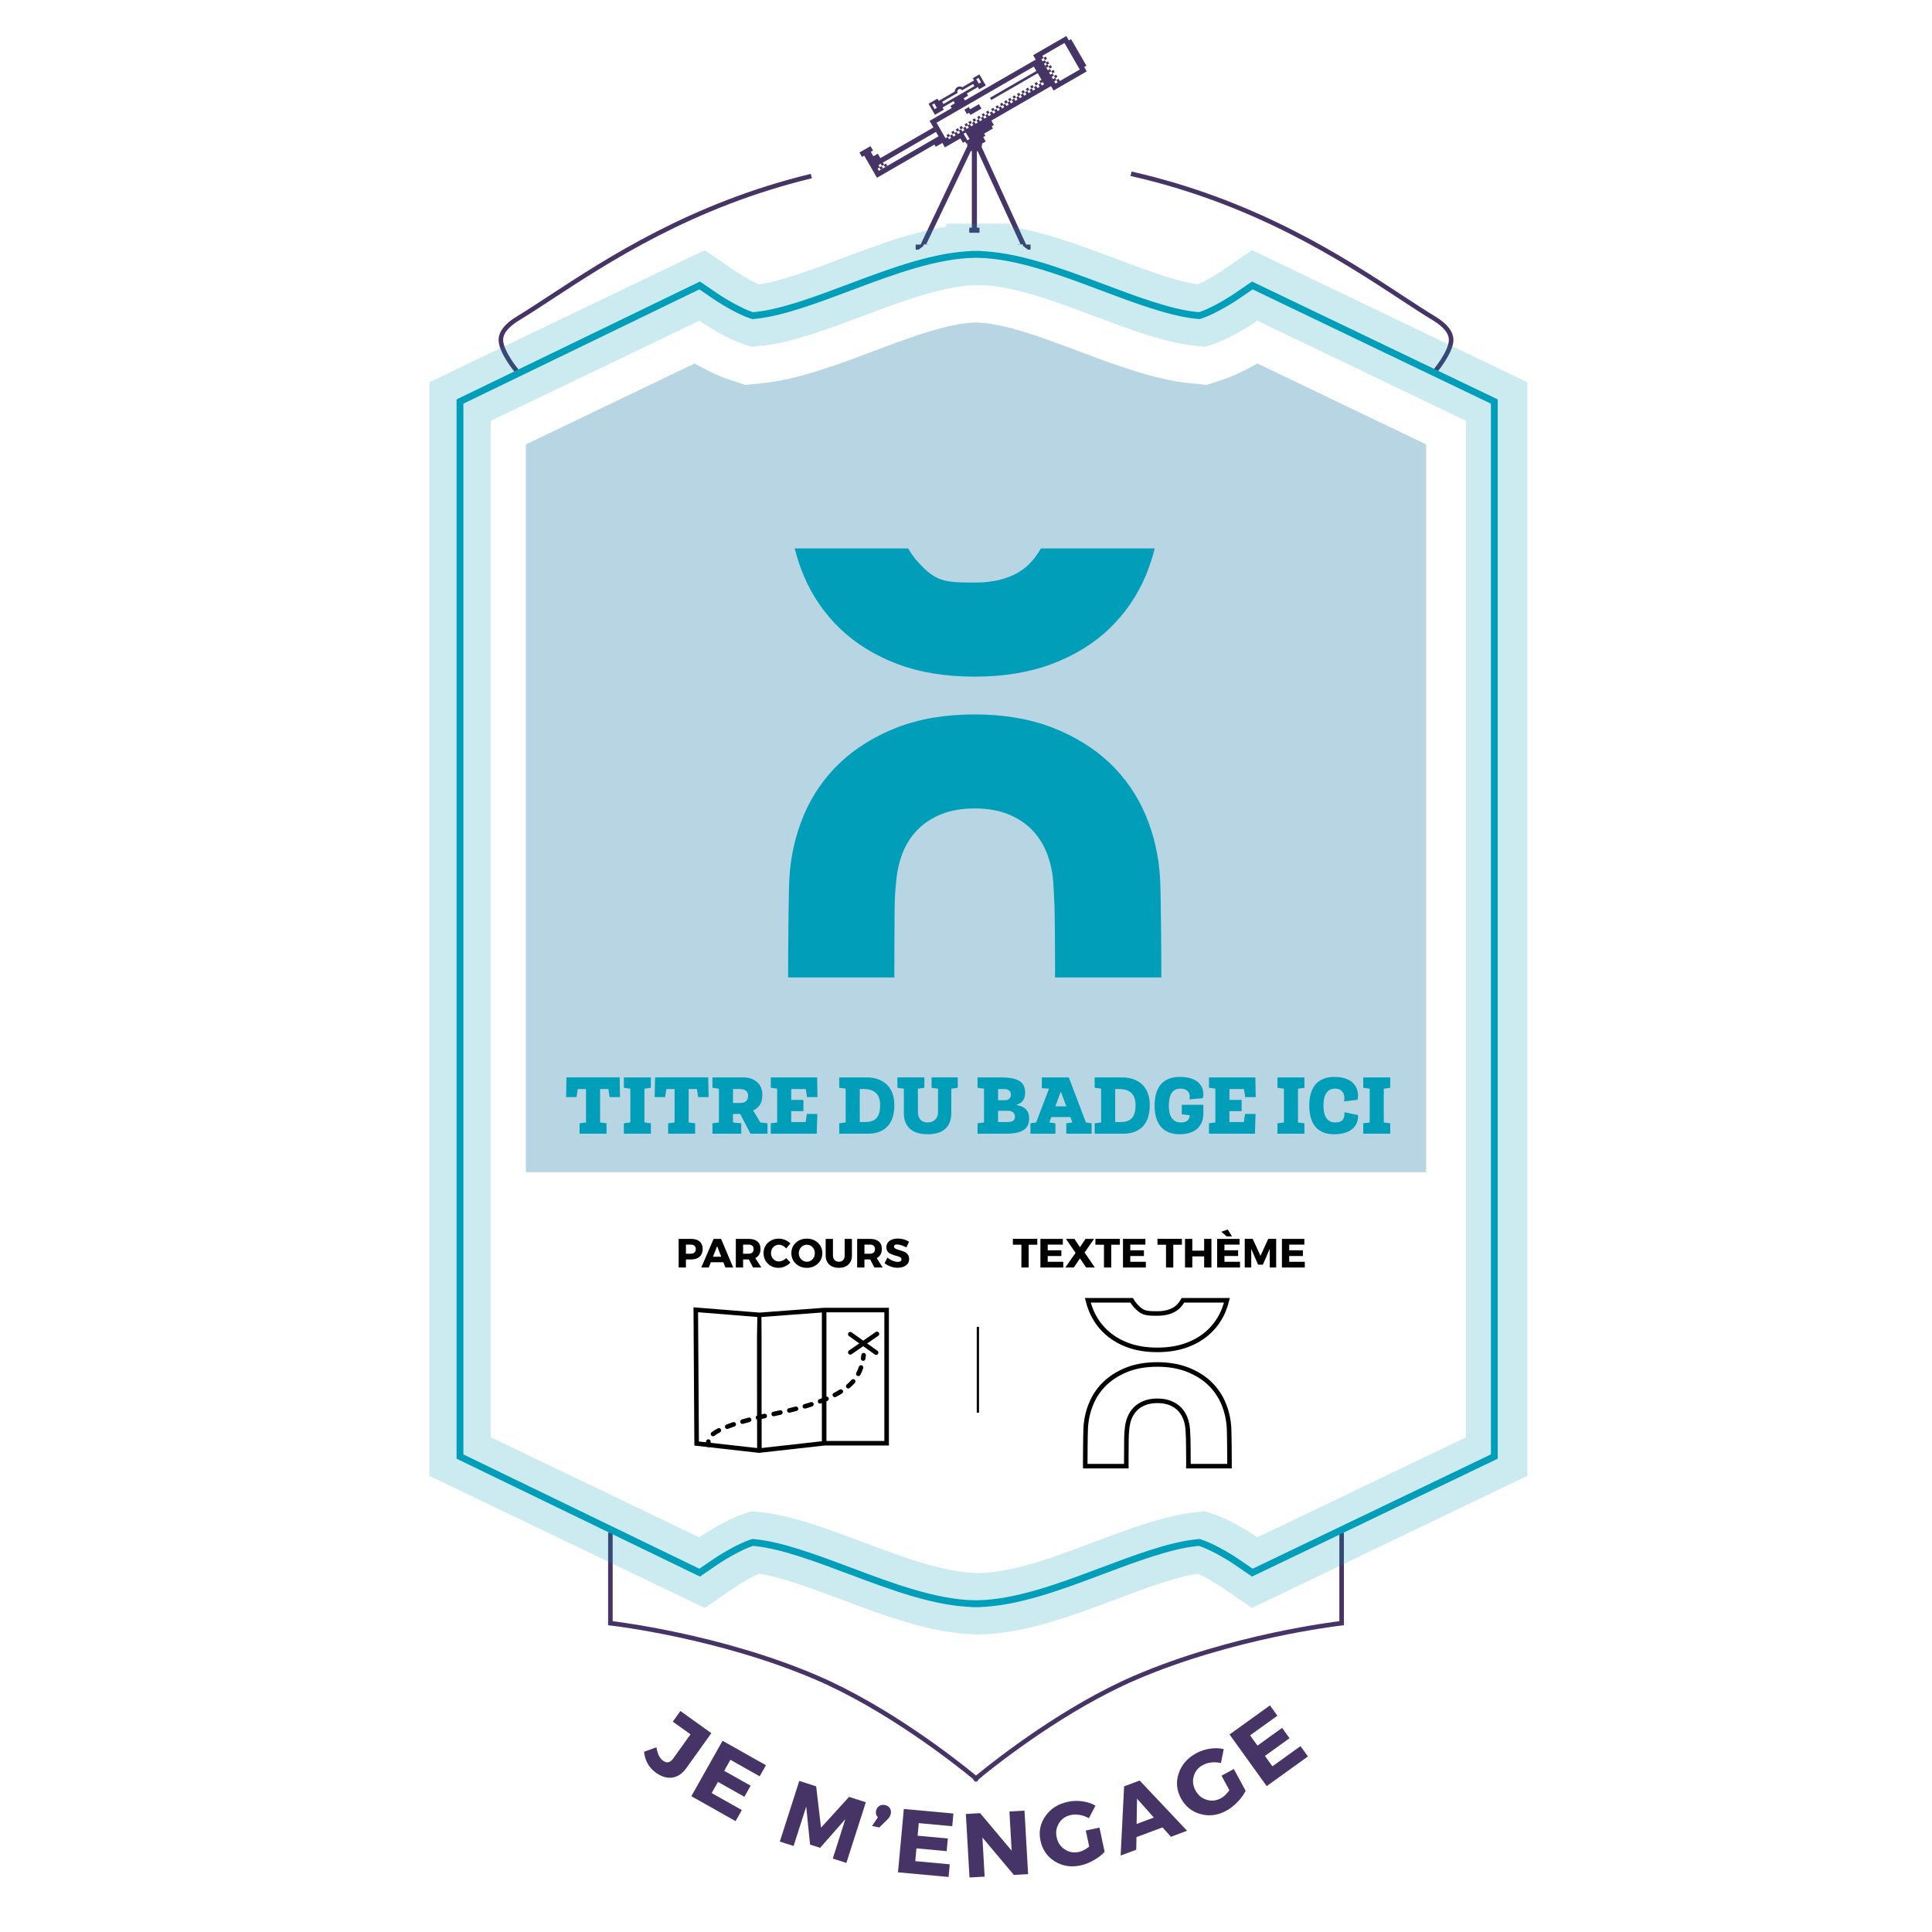 <?xml version="1.0" encoding="UTF-8" standalone="no"?>
<svg xmlns:dc="http://purl.org/dc/elements/1.1/"
  xmlns:cc="http://creativecommons.org/ns#"
  xmlns:rdf="http://www.w3.org/1999/02/22-rdf-syntax-ns#"
  xmlns:svg="http://www.w3.org/2000/svg"
  xmlns="http://www.w3.org/2000/svg"
  xmlns:xlink="http://www.w3.org/1999/xlink" version="1.1" x="0px" y="0px" width="100%" height="100%" viewBox="0 0 850.394 850.394" enable-background="new 0 0 850.394 841.89" xml:space="preserve" id="svg2303">
  <defs id="defs2307">
    <linearGradient y2="116.817" x2="420.564" y1="116.817" x1="257.767" gradientUnits="userSpaceOnUse" id="SVGID_1_">
      <stop id="stop2215" style="stop-color:#FFFFFF" offset="0" />
      <stop id="stop2217" style="stop-color:#8D7D9F" offset="0.452" />
      <stop id="stop2219" style="stop-color:#473467" offset="1" />
    </linearGradient>
    <linearGradient gradientTransform="matrix(-1,0,0,1,1066.576,0)" y2="116.817" x2="634.81" y1="116.817" x1="472.013" gradientUnits="userSpaceOnUse" id="SVGID_2_">
      <stop id="stop2224" style="stop-color:#FFFFFF" offset="0" />
      <stop id="stop2226" style="stop-color:#8D7D9F" offset="0.452" />
      <stop id="stop2228" style="stop-color:#473467" offset="1" />
    </linearGradient>
    <clipPath id="SVGID_2_-4">
      <use height="100%" width="100%" y="0" x="0" xlink:href="#SVGID_1_-0" overflow="visible" id="use122" />
    </clipPath>
    <clipPath id="SVGID_4_">
      <use height="100%" width="100%" y="0" x="0" xlink:href="#SVGID_3_" overflow="visible" id="use132" />
    </clipPath>
    <path id="SVGID_1_-0" d="m 404.664,50.394 c 1.172,3.438 3.039,6.252 4.836,8.439 l -19.805,17.313 c -3.164,-1.836 -6.135,-4.258 -8.674,-7.969 l -13.156,3.746 c 0,0 -1.5,20.816 0.125,20.816 1.625,0 20.75,-1.5 22,-1.5 1.25,0 37.625,-22.125 37.625,-22.125 l 13.875,-38 c 0,0 -0.625,-12.084 -1,-12.291 -0.375,-0.209 -36.375,17.006 -36.375,17.006 z" />
    <path id="SVGID_3_" d="m 453.475,81.825 c 1.949,-1.783 5.014,-5.445 6.551,-8.467 l 18.717,21.805 0.957,1.021 c -2.836,3.092 -6.361,5.285 -9.527,6.563 l 4.693,17.242 13.125,9.75 0.375,-10.625 c 0,0 -5.125,-47.875 -5.375,-48.25 -0.25,-0.375 -24.334,-23.75 -24.334,-23.75 0,0 -13.166,1.125 -13.166,1.5 0,0.375 -9.506,10 -9.506,10 l 5.662,19.625 z" />
    <clipPath id="SVGID_2_-4-8">
      <use id="use122-9" overflow="visible" xlink:href="#SVGID_1_-0" x="0" y="0" width="100%" height="100%" />
    </clipPath>
    <clipPath id="SVGID_4_-4">
      <use id="use132-1" overflow="visible" xlink:href="#SVGID_3_" x="0" y="0" width="100%" height="100%" />
    </clipPath>
    <path d="m 404.664,50.394 c 1.172,3.438 3.039,6.252 4.836,8.439 l -19.805,17.313 c -3.164,-1.836 -6.135,-4.258 -8.674,-7.969 l -13.156,3.746 c 0,0 -1.5,20.816 0.125,20.816 1.625,0 20.75,-1.5 22,-1.5 1.25,0 37.625,-22.125 37.625,-22.125 l 13.875,-38 c 0,0 -0.625,-12.084 -1,-12.291 -0.375,-0.209 -36.375,17.006 -36.375,17.006 z" id="path300" />
    <path d="m 453.475,81.825 c 1.949,-1.783 5.014,-5.445 6.551,-8.467 l 18.717,21.805 0.957,1.021 c -2.836,3.092 -6.361,5.285 -9.527,6.563 l 4.693,17.242 13.125,9.75 0.375,-10.625 c 0,0 -5.125,-47.875 -5.375,-48.25 -0.25,-0.375 -24.334,-23.75 -24.334,-23.75 0,0 -13.166,1.125 -13.166,1.5 0,0.375 -9.506,10 -9.506,10 l 5.662,19.625 z" id="path307" />
    <linearGradient y2="34.083" x2="419.225" y1="34.083" x1="256.428" gradientUnits="userSpaceOnUse" id="SVGID_1_-1" gradientTransform="translate(-0.529,-24.95)">
      <stop id="stop95" style="stop-color:#FFFFFF" offset="0" />
      <stop id="stop97" style="stop-color:#8D7D9F" offset="0.452" />
      <stop id="stop99" style="stop-color:#473467" offset="1" />
    </linearGradient>
    <linearGradient gradientTransform="matrix(-1,0,0,1,1066.047,-24.95)" y2="34.083" x2="636.148" y1="34.083" x1="473.352" gradientUnits="userSpaceOnUse" id="SVGID_2_-1">
      <stop id="stop104" style="stop-color:#FFFFFF" offset="0" />
      <stop id="stop106" style="stop-color:#8D7D9F" offset="0.452" />
      <stop id="stop108" style="stop-color:#473467" offset="1" />
    </linearGradient>
    <linearGradient gradientTransform="translate(-0.529,-24.95)" id="SVGID_1_-1-5" gradientUnits="userSpaceOnUse" x1="256.428" y1="34.083" x2="419.225" y2="34.083">
      <stop offset="0" style="stop-color:#FFFFFF" id="stop95-6" />
      <stop offset="0.452" style="stop-color:#8D7D9F" id="stop97-9" />
      <stop offset="1" style="stop-color:#473467" id="stop99-4" />
    </linearGradient>
    <linearGradient id="SVGID_2_-1-0" gradientUnits="userSpaceOnUse" x1="473.352" y1="34.083" x2="636.148" y2="34.083" gradientTransform="matrix(-1,0,0,1,1066.047,-24.95)">
      <stop offset="0" style="stop-color:#FFFFFF" id="stop104-4" />
      <stop offset="0.452" style="stop-color:#8D7D9F" id="stop106-9" />
      <stop offset="1" style="stop-color:#473467" id="stop108-8" />
    </linearGradient>
  </defs>
  <g id="layer26" style="display:inline">
    <g id="texte_posture" transform="translate(0.261)">
      <g id="g22">
        <path fill="#473467" d="m 312.85,762.874 -11.038,15.416 c -1.724,2.407 -3.766,3.782 -6.126,4.124 -2.361,0.344 -4.768,-0.363 -7.217,-2.117 -3.101,-2.22 -4.845,-5.305 -5.23,-9.254 l 5.438,-1.961 c 0.415,2.855 1.403,4.842 2.965,5.96 1.626,1.164 3.106,0.814 4.441,-1.05 l 7.592,-10.604 -7.806,-5.588 3.354,-4.684 z" id="path2" />
        <path fill="#473467" d="m 334.13,781.867 -12.895,-7.265 -2.729,4.845 11.641,6.557 -2.749,4.879 -11.64,-6.557 -2.769,4.914 13.277,7.479 -2.748,4.879 -19.481,-10.975 13.743,-24.396 19.098,10.76 z" id="path4" />
        <path fill="#473467" d="m 372.283,819.988 -5.979,-1.918 5.521,-17.343 -11.103,12.611 -4.418,-1.417 -1.695,-16.717 -5.559,17.33 -6.057,-1.942 8.564,-26.7 7.427,2.383 2.143,18.204 12.332,-13.562 7.389,2.37 z" id="path6" />
        <path fill="#473467" d="m 389.229,794.489 c 0.89,0.172 1.594,0.606 2.111,1.304 0.517,0.698 0.68,1.543 0.487,2.539 -0.172,0.89 -0.627,1.698 -1.364,2.425 l -3.67,3.61 -3.221,-0.622 2.57,-3.822 c -0.747,-0.769 -1.016,-1.703 -0.803,-2.804 0.187,-0.968 0.646,-1.693 1.378,-2.178 0.732,-0.483 1.57,-0.634 2.512,-0.452 z" id="path8" />
        <path fill="#473467" d="m 418.885,803.83 -14.737,-1.355 -0.509,5.537 13.304,1.223 -0.513,5.576 -13.304,-1.223 -0.517,5.617 15.177,1.395 -0.513,5.576 -22.267,-2.047 2.563,-27.882 21.828,2.006 z" id="path10" />
        <path fill="#473467" d="m 452.276,824.923 -6.271,0.358 -13.841,-16.479 0.982,17.212 -6.669,0.38 -1.596,-27.954 6.27,-0.357 13.884,16.516 -0.984,-17.252 6.629,-0.378 z" id="path12" />
        <path fill="#473467" d="m 477.666,805.72 6.026,-1.276 2.263,10.684 c -1.267,1.358 -2.879,2.593 -4.838,3.703 -1.96,1.109 -3.892,1.866 -5.796,2.27 -4.174,0.884 -7.939,0.285 -11.298,-1.799 -3.357,-2.082 -5.459,-5.12 -6.304,-9.111 -0.84,-3.965 -0.107,-7.582 2.199,-10.852 2.306,-3.269 5.624,-5.361 9.955,-6.278 2.035,-0.431 4.134,-0.493 6.298,-0.188 2.163,0.305 4.082,0.934 5.756,1.889 l -2.91,5.563 c -1.186,-0.702 -2.486,-1.184 -3.903,-1.441 -1.418,-0.259 -2.767,-0.253 -4.044,0.018 -2.244,0.475 -3.965,1.65 -5.162,3.525 -1.197,1.876 -1.553,3.962 -1.066,6.258 0.491,2.322 1.672,4.102 3.543,5.342 1.871,1.238 3.941,1.618 6.211,1.138 1.461,-0.31 2.984,-1.095 4.57,-2.358 z" id="path14" />
        <path fill="#473467" d="m 511.437,804.348 -11.467,4.282 -0.106,5.548 -6.857,2.561 1.522,-30.457 6.857,-2.561 20.85,22.104 -7.12,2.658 z m -3.838,-4.33 -7.371,-8.307 -0.198,11.133 z" id="path16" />
        <path fill="#473467" d="m 537.404,781.595 5.415,-2.937 5.206,9.6 c -0.827,1.662 -2.023,3.304 -3.586,4.924 -1.563,1.622 -3.2,2.896 -4.91,3.824 -3.751,2.035 -7.532,2.531 -11.344,1.488 -3.812,-1.043 -6.689,-3.357 -8.634,-6.943 -1.933,-3.563 -2.259,-7.24 -0.977,-11.029 1.282,-3.789 3.868,-6.739 7.76,-8.85 1.829,-0.992 3.823,-1.648 5.984,-1.971 2.161,-0.323 4.18,-0.266 6.056,0.174 l -1.209,6.161 c -1.336,-0.337 -2.72,-0.429 -4.152,-0.273 -1.434,0.155 -2.724,0.544 -3.872,1.167 -2.017,1.094 -3.331,2.71 -3.946,4.848 -0.615,2.139 -0.363,4.24 0.756,6.303 1.132,2.086 2.77,3.457 4.916,4.113 2.146,0.656 4.238,0.432 6.277,-0.674 1.313,-0.713 2.55,-1.898 3.712,-3.561 z" id="path18" />
        <path fill="#473467" d="m 561.998,755.193 -12.012,8.646 3.247,4.513 10.844,-7.805 3.271,4.545 -10.844,7.805 3.295,4.578 12.369,-8.902 3.271,4.545 -18.148,13.062 -16.356,-22.726 17.791,-12.805 z" id="path20" />
      </g>
    </g>
  </g>
  <g id="layer25" style="display:inline">
    <g id="filet_separation_theme" style="display:inline;stroke:#000000" transform="translate(0.246)">
      <line id="line25" y2="621.797" x2="430.182" y1="584.014" x1="430.182" stroke-miterlimit="10" stroke="#000000" fill="none" style="stroke:#000000" />
    </g>
  </g>
  <g id="layer24" style="display:inline">
    <g style="display:inline" id="picto_theme" transform="translate(0.246)">
      <g id="g32">
        <path id="path28" d="m 486.268,585.982 c 2.644,2.538 5.906,4.559 9.697,6.002 3.789,1.446 8.237,2.179 13.221,2.179 4.916,0 9.348,-0.732 13.17,-2.179 3.824,-1.443 7.104,-3.463 9.746,-6.002 2.646,-2.541 4.717,-5.552 6.155,-8.945 0.629,-1.488 1.151,-3.065 1.555,-4.697 h -19.366 c -0.51,0.879 -1.024,1.608 -1.57,2.223 -2.11,2.38 -5.369,3.588 -9.689,3.588 -5.246,0 -6.664,-0.176 -9.737,-3.586 -0.556,-0.613 -1.065,-1.323 -1.593,-2.225 h -19.299 c 0.402,1.626 0.926,3.204 1.56,4.696 1.437,3.399 3.506,6.408 6.15,8.946 z" stroke-miterlimit="10" stroke-width="2" stroke="#000000" fill="none" />
        <path id="path30" d="m 540.732,628.619 c -0.202,-3.843 -1.036,-7.519 -2.477,-10.921 -1.438,-3.389 -3.506,-6.378 -6.152,-8.883 -2.641,-2.502 -5.922,-4.521 -9.75,-6.002 -3.826,-1.478 -8.256,-2.228 -13.168,-2.228 -4.978,0 -9.426,0.75 -13.219,2.227 -3.794,1.482 -7.059,3.502 -9.701,6.003 -2.643,2.502 -4.712,5.491 -6.149,8.883 -1.44,3.398 -2.275,7.072 -2.478,10.923 -0.141,3.044 -0.203,12.774 -0.203,15.961 0,0.237 0.002,0.462 0.006,0.69 l 0.002,0.071 h 18.077 l -0.002,-0.137 c -0.005,-0.274 -0.009,-0.55 -0.009,-0.834 0,-1.51 0.018,-9.703 0.054,-11.221 0.036,-1.573 0.12,-2.906 0.255,-4.074 0.139,-1.756 0.508,-3.416 1.1,-4.918 0.596,-1.506 1.449,-2.836 2.541,-3.951 1.09,-1.117 2.459,-2.011 4.064,-2.654 1.604,-0.642 3.51,-0.968 5.662,-0.968 2.152,0 4.058,0.326 5.662,0.968 1.603,0.643 2.972,1.536 4.068,2.653 1.088,1.119 1.94,2.447 2.535,3.951 0.59,1.501 0.961,3.16 1.102,4.935 0.068,1.199 0.138,2.545 0.207,4.049 0.066,1.524 0.099,9.72 0.099,11.23 0,0.249 -0.007,0.491 -0.015,0.733 -0.002,0.078 -0.004,0.156 -0.006,0.237 h 18.094 v -0.092 c 0.004,-0.22 0.008,-0.439 0.008,-0.67 0,-3.422 -0.07,-12.981 -0.207,-15.961 z" stroke-miterlimit="10" stroke-width="2" stroke="#000000" fill="none" />
      </g>
    </g>
  </g>
  <g id="layer23" style="display:inline">
    <g style="display:inline" id="texte_picto_theme" transform="translate(0.246)">
      <g id="g55">
        <path id="path35" d="m 456.34,547.885 h -3.798 v 10.025 h -3.204 v -10.025 h -3.762 v -2.593 h 10.764 z" />
        <path id="path37" d="m 467.572,547.83 h -6.66 v 2.502 h 6.012 v 2.52 h -6.012 v 2.539 h 6.857 v 2.52 h -10.062 v -12.6 h 9.864 v 2.519 z" />
        <path id="path39" d="m 477.148,551.322 4.518,6.588 h -3.834 l -2.718,-4.014 -2.718,4.014 h -3.727 l 4.5,-6.443 -4.212,-6.156 h 3.726 l 2.431,3.672 2.43,-3.672 h 3.763 z" />
        <path id="path41" d="m 492.682,547.885 h -3.798 v 10.025 h -3.204 v -10.025 h -3.762 v -2.593 h 10.764 z" />
        <path id="path43" d="m 503.914,547.83 h -6.66 v 2.502 h 6.012 v 2.52 h -6.012 v 2.539 h 6.857 v 2.52 h -10.063 v -12.6 h 9.865 v 2.519 z" />
        <path id="path45" d="m 519.988,547.885 h -3.799 v 10.025 h -3.203 v -10.025 h -3.763 v -2.593 h 10.765 z" />
        <path id="path47" d="m 532.983,557.91 h -3.204 v -4.896 h -5.221 v 4.896 h -3.203 v -12.6 h 3.203 v 5.184 h 5.221 v -5.184 h 3.204 z" />
        <path id="path49" d="m 545.367,547.83 h -6.66 v 2.502 h 6.012 v 2.52 h -6.012 v 2.539 h 6.857 v 2.52 h -10.062 v -12.6 h 9.864 v 2.519 z m -3.312,-3.618 h -2.375 l -2.34,-2.034 2.807,-0.99 z" />
        <path id="path51" d="m 561.478,557.91 h -2.826 l -0.019,-8.189 -3.023,6.93 h -2.088 l -3.023,-6.93 v 8.189 h -2.863 v -12.618 h 3.511 l 3.42,7.507 3.42,-7.507 h 3.492 v 12.618 z" />
        <path id="path53" d="m 573.879,547.83 h -6.66 v 2.502 h 6.012 v 2.52 h -6.012 v 2.539 h 6.857 v 2.52 h -10.062 v -12.6 h 9.864 v 2.519 z" />
      </g>
    </g>
  </g>
  <g id="layer22" style="display:inline">
    <g id="picto_categorie" style="display:inline" transform="translate(0.246)">
      <g id="g78">
        <polygon fill="none" stroke="#000000" stroke-width="2" stroke-miterlimit="10" points="306.013,576.509 334.013,578.759 362.513,576.634 390.013,576.634 390.013,635.259 362.638,635.259 333.849,638.488 306.388,635.384 " id="polygon58" />
        <path fill="none" stroke="#000000" stroke-width="2" stroke-miterlimit="10" d="m 334.013,578.759 c -0.125,0.25 0,59.729 0,59.729" id="path60" />
        <line fill="none" stroke="#000000" stroke-width="2" stroke-miterlimit="10" x1="362.513" y1="576.634" x2="362.513" y2="635.259" id="line62" />
        <line fill="none" stroke="#000000" stroke-width="2" stroke-linecap="round" stroke-miterlimit="10" x1="374.013" y1="587.259" x2="385.388" y2="595.384" id="line64" />
        <line fill="none" stroke="#000000" stroke-width="2" stroke-linecap="round" stroke-miterlimit="10" x1="374.013" y1="595.259" x2="385.763" y2="587.134" id="line66" />
        <g id="g76">
          <g id="g74">
            <path fill="none" stroke="#000000" stroke-width="2" stroke-linecap="round" stroke-miterlimit="10" d="m 311.638,636.009 c 0,-0.417 -0.116,-0.914 -0.097,-1.493" id="path68" />
            <path fill="none" stroke="#000000" stroke-width="2" stroke-linecap="round" stroke-miterlimit="10" stroke-dasharray="3.029, 4.039" d="m 313.593,631.193 c 2.993,-2.349 10.204,-5.333 27.295,-8.935 29.125,-6.138 36.234,-12.972 38.403,-22.283" id="path70" />
            <path fill="none" stroke="#000000" stroke-width="2" stroke-linecap="round" stroke-miterlimit="10" d="m 379.678,597.991 c 0.079,-0.487 0.148,-0.981 0.21,-1.482" id="path72" />
          </g>
        </g>
      </g>
    </g>
  </g>
  <g id="layer21" style="display:inline">
    <g style="display:inline" id="texte_picto_categorie" transform="translate(0.246)">
      <g id="g97">
        <path id="path81" d="m 298.473,545.311 h 5.49 c 1.608,0 2.856,0.381 3.744,1.143 0.888,0.762 1.332,1.846 1.332,3.249 0,1.476 -0.444,2.622 -1.332,3.438 -0.888,0.816 -2.136,1.224 -3.744,1.224 h -2.286 v 3.546 h -3.204 z m 3.204,2.519 v 4.014 h 2.124 c 0.708,0 1.254,-0.174 1.638,-0.521 0.384,-0.348 0.576,-0.852 0.576,-1.512 0,-0.648 -0.192,-1.141 -0.576,-1.477 -0.384,-0.336 -0.93,-0.504 -1.638,-0.504 z" />
        <path id="path83" d="m 318.147,555.588 h -5.508 l -0.918,2.322 h -3.294 l 5.436,-12.6 h 3.294 l 5.31,12.6 h -3.42 z m -0.936,-2.43 -1.8,-4.662 -1.836,4.662 z" />
        <path id="path85" d="m 331.233,557.91 -1.872,-3.546 h -0.09 -2.43 v 3.546 h -3.204 v -12.6 h 5.634 c 1.668,0 2.958,0.381 3.87,1.143 0.912,0.762 1.368,1.846 1.368,3.249 0,1.944 -0.762,3.294 -2.286,4.05 l 2.646,4.158 z m -4.392,-6.066 h 2.43 c 0.696,0 1.236,-0.174 1.62,-0.521 0.384,-0.348 0.576,-0.852 0.576,-1.512 0,-0.648 -0.192,-1.141 -0.576,-1.477 -0.384,-0.336 -0.924,-0.504 -1.62,-0.504 h -2.43 z" />
        <path id="path87" d="m 342.573,545.202 c 0.936,0 1.857,0.192 2.763,0.576 0.906,0.384 1.677,0.899 2.313,1.548 l -1.854,2.195 c -0.408,-0.504 -0.897,-0.902 -1.467,-1.196 -0.57,-0.294 -1.137,-0.44 -1.701,-0.44 -0.996,0 -1.83,0.351 -2.502,1.053 -0.672,0.701 -1.008,1.568 -1.008,2.601 0,1.056 0.336,1.938 1.008,2.646 0.672,0.709 1.506,1.063 2.502,1.063 0.528,0 1.077,-0.132 1.647,-0.396 0.569,-0.264 1.077,-0.623 1.521,-1.08 l 1.872,1.98 c -0.684,0.696 -1.491,1.254 -2.421,1.674 -0.93,0.42 -1.857,0.631 -2.781,0.631 -1.896,0 -3.474,-0.619 -4.734,-1.854 -1.26,-1.235 -1.89,-2.778 -1.89,-4.626 0,-1.813 0.642,-3.327 1.926,-4.545 1.284,-1.218 2.886,-1.83 4.806,-1.83 z" />
        <path id="path89" d="m 354.885,545.202 c 1.956,0 3.582,0.609 4.878,1.827 1.296,1.218 1.944,2.738 1.944,4.563 0,1.836 -0.651,3.373 -1.953,4.608 -1.302,1.235 -2.925,1.854 -4.869,1.854 -1.944,0 -3.564,-0.615 -4.86,-1.846 -1.296,-1.229 -1.944,-2.769 -1.944,-4.617 0,-1.836 0.648,-3.359 1.944,-4.572 1.296,-1.21 2.916,-1.817 4.86,-1.817 z m 0.036,2.683 c -0.984,0 -1.824,0.356 -2.52,1.07 -0.696,0.715 -1.044,1.6 -1.044,2.655 0,1.055 0.351,1.946 1.053,2.673 0.702,0.727 1.539,1.089 2.511,1.089 0.972,0 1.797,-0.362 2.475,-1.089 0.678,-0.727 1.017,-1.617 1.017,-2.673 0,-1.056 -0.339,-1.94 -1.017,-2.655 -0.678,-0.714 -1.503,-1.07 -2.475,-1.07 z" />
        <path id="path91" d="m 374.739,545.311 v 7.308 c 0,1.668 -0.516,2.991 -1.548,3.969 -1.032,0.979 -2.43,1.468 -4.194,1.468 -1.776,0 -3.189,-0.489 -4.239,-1.468 -1.05,-0.978 -1.575,-2.301 -1.575,-3.969 v -7.308 h 3.204 v 7.308 c 0,0.84 0.243,1.509 0.729,2.007 0.486,0.498 1.119,0.747 1.899,0.747 0.768,0 1.383,-0.245 1.845,-0.737 0.461,-0.492 0.693,-1.164 0.693,-2.017 v -7.308 z" />
        <path id="path93" d="m 384.639,557.91 -1.872,-3.546 h -0.09 -2.43 v 3.546 h -3.204 v -12.6 h 5.634 c 1.668,0 2.958,0.381 3.87,1.143 0.912,0.762 1.368,1.846 1.368,3.249 0,1.944 -0.762,3.294 -2.286,4.05 l 2.646,4.158 z m -4.392,-6.066 h 2.43 c 0.696,0 1.236,-0.174 1.62,-0.521 0.384,-0.348 0.576,-0.852 0.576,-1.512 0,-0.648 -0.192,-1.141 -0.576,-1.477 -0.384,-0.336 -0.924,-0.504 -1.62,-0.504 h -2.43 z" />
        <path id="path95" d="m 394.917,545.166 c 1.884,0 3.54,0.469 4.968,1.404 l -1.206,2.502 c -0.66,-0.384 -1.368,-0.699 -2.124,-0.945 -0.756,-0.246 -1.393,-0.369 -1.908,-0.369 -0.924,0 -1.386,0.307 -1.386,0.918 0,0.396 0.228,0.715 0.684,0.955 0.456,0.239 1.011,0.446 1.665,0.62 0.654,0.175 1.308,0.384 1.962,0.63 0.654,0.246 1.209,0.646 1.665,1.197 0.456,0.553 0.684,1.248 0.684,2.088 0,1.213 -0.474,2.157 -1.422,2.835 -0.948,0.679 -2.154,1.017 -3.618,1.017 -1.044,0 -2.076,-0.18 -3.096,-0.539 -1.021,-0.36 -1.908,-0.852 -2.664,-1.477 l 1.242,-2.466 c 0.636,0.552 1.386,1.005 2.25,1.358 0.864,0.354 1.632,0.531 2.304,0.531 0.516,0 0.918,-0.092 1.206,-0.279 0.288,-0.186 0.432,-0.459 0.432,-0.818 0,-0.348 -0.166,-0.639 -0.495,-0.873 -0.33,-0.234 -0.741,-0.408 -1.233,-0.521 -0.492,-0.114 -1.026,-0.268 -1.602,-0.459 -0.576,-0.192 -1.11,-0.402 -1.602,-0.631 -0.492,-0.228 -0.903,-0.59 -1.233,-1.088 -0.331,-0.498 -0.495,-1.096 -0.495,-1.791 0,-1.152 0.459,-2.074 1.377,-2.764 0.918,-0.69 2.133,-1.035 3.645,-1.035 z" />
      </g>
    </g>
  </g>
  <g id="layer20" style="display:inline">
    <g style="display:inline" id="fond_categorie" transform="translate(0.246)">
      <path id="path100" d="M 627.5,515.949 V 195.625 l -74.286,-35.637 c -4.98,2.846 -10.489,5.549 -15.154,7.097 l -7.147,2.349 -7.457,-0.765 c -15.543,-1.541 -32.663,-7.972 -49.22,-14.192 l -0.166,-0.062 c -15.997,-6.01 -32.54,-12.225 -44.627,-12.449 h -0.171 c -12.081,0.224 -28.632,6.439 -44.637,12.45 l -0.289,0.109 c -16.494,6.195 -33.55,12.601 -49.066,14.143 l -7.48,0.766 -7.249,-2.38 c -4.613,-1.534 -10.096,-4.229 -15.056,-7.064 l -74.277,35.637 V 515.952 H 627.5 Z" fill="#b7d5e2" />
    </g>
  </g>
  <g id="layer19" style="display:inline">
    <g style="display:inline" id="picto_posture" transform="translate(0.246)">
      <g id="g179">
        <g id="g177">
          <g id="g175">
            <g id="g173">
              <g id="g171">
                <polygon id="polygon103" points="447.742,107.644 449.014,107.644 448.973,107.555 447.742,107.555 " fill="#473467" />
                <polygon id="polygon105" points="408.411,107.644 408.411,107.555 407.425,107.555 407.383,107.644 " fill="#473467" />
                <rect id="rect107" height="1.124" width="1.124" fill="#473467" transform="matrix(0.866,-0.5,0.5,0.866,48.737,233.354)" y="25.155" x="459.329" />
                <rect id="rect109" height="1.123" width="1.124" fill="#473467" transform="matrix(0.5,0.866,-0.866,0.5,254.256,-385.315)" y="27.102" x="460.453" />
                <rect id="rect111" height="1.124" width="1.123" fill="#473467" transform="matrix(-0.866,0.5,-0.5,-0.866,874.025,-175.96)" y="28.636" x="460.041" />
                <rect id="rect113" height="1.124" width="1.124" fill="#473467" transform="matrix(0.866,-0.5,0.5,0.866,47.014,234.843)" y="29.048" x="461.576" />
                <rect id="rect115" height="1.124" width="1.124" fill="#473467" transform="matrix(0.866,-0.5,0.5,0.866,46.269,235.822)" y="30.994" x="462.7" />
                <rect id="rect117" height="1.124" width="1.123" fill="#473467" transform="matrix(0.866,-0.5,0.5,0.866,45.535,236.826)" y="32.941" x="463.824" />
                <rect id="rect119" height="1.123" width="1.124" fill="#473467" transform="matrix(0.5,0.866,-0.866,0.5,257.648,-298.825)" y="73.285" x="387.203" />
                <rect id="rect121" height="1.124" width="1.124" fill="#473467" transform="matrix(0.866,-0.5,0.5,0.866,15.838,203.743)" y="71.75" x="387.614" />
                <rect id="rect123" height="1.123" width="1.124" fill="#473467" transform="matrix(0.5,0.866,-0.866,0.5,257.647,-301.071)" y="72.161" x="389.149" />
                <rect id="rect125" height="1.123" width="1.125" fill="#473467" transform="matrix(-0.501,-0.865,0.865,-0.501,574.629,450.279)" y="58.938" x="416.548" />
                <rect id="rect127" height="1.123" width="1.124" fill="#473467" transform="matrix(-0.5,-0.866,0.866,-0.5,578.228,450.397)" y="57.814" x="418.495" />
                <rect id="rect129" height="1.123" width="1.124" fill="#473467" transform="matrix(-0.5,-0.866,0.866,-0.5,582.121,450.396)" y="56.69" x="420.441" />
                <rect id="rect131" height="1.123" width="1.124" fill="#473467" transform="matrix(-0.5,-0.866,0.866,-0.5,585.718,450.517)" y="55.566" x="422.388" />
                <rect id="rect133" height="1.124" width="1.124" fill="#473467" transform="matrix(-0.5,-0.866,0.866,-0.5,589.909,450.394)" y="54.442" x="424.334" />
                <rect id="rect135" height="1.124" width="1.124" fill="#473467" transform="matrix(-0.5,-0.866,0.866,-0.5,593.504,450.519)" y="53.318" x="426.281" />
                <rect id="rect137" height="1.124" width="1.124" fill="#473467" transform="matrix(-0.5,-0.866,0.866,-0.5,597.31,450.555)" y="52.194" x="428.227" />
                <rect id="rect139" height="1.124" width="1.124" fill="#473467" transform="matrix(-0.5,-0.866,0.866,-0.5,601.289,450.519)" y="51.071" x="430.174" />
                <rect id="rect141" height="1.124" width="1.124" fill="#473467" transform="matrix(-0.5,-0.866,0.866,-0.5,605.181,450.52)" y="49.947" x="432.12" />
                <rect id="rect143" height="1.124" width="1.124" fill="#473467" transform="matrix(-0.5,-0.866,0.866,-0.5,609.073,450.52)" y="48.824" x="434.066" />
                <rect id="rect145" height="1.123" width="1.124" fill="#473467" transform="matrix(-0.5,-0.866,0.866,-0.5,613.268,450.388)" y="47.7" x="436.012" />
                <rect id="rect147" height="1.123" width="1.124" fill="#473467" transform="matrix(-0.5,-0.866,0.866,-0.5,617.162,450.387)" y="46.576" x="437.958" />
                <rect id="rect149" height="1.123" width="1.124" fill="#473467" transform="matrix(-0.5,-0.866,0.866,-0.5,621.055,450.386)" y="45.452" x="439.905" />
                <rect id="rect151" height="1.123" width="1.124" fill="#473467" transform="matrix(-0.5,-0.866,0.866,-0.5,624.86,450.424)" y="44.329" x="441.851" />
                <rect id="rect153" height="1.124" width="1.124" fill="#473467" transform="matrix(-0.5,-0.866,0.866,-0.5,628.537,450.523)" y="43.205" x="443.799" />
                <rect id="rect155" height="1.124" width="1.124" fill="#473467" transform="matrix(-0.5,-0.866,0.866,-0.5,632.429,450.524)" y="42.081" x="445.745" />
                <rect id="rect157" height="1.124" width="1.124" fill="#473467" transform="matrix(-0.5,-0.866,0.866,-0.5,636.321,450.524)" y="40.957" x="447.691" />
                <rect id="rect159" height="1.124" width="1.124" fill="#473467" transform="matrix(-0.5,-0.866,0.866,-0.5,640.213,450.524)" y="39.833" x="449.637" />
                <rect id="rect161" height="1.124" width="1.124" fill="#473467" transform="matrix(-0.5,-0.866,0.866,-0.5,644.106,450.525)" y="38.71" x="451.584" />
                <rect id="rect163" height="1.124" width="1.124" fill="#473467" transform="matrix(-0.5,-0.866,0.866,-0.5,647.998,450.525)" y="37.586" x="453.53" />
                <rect id="rect165" height="1.123" width="1.124" fill="#473467" transform="matrix(-0.501,-0.866,0.866,-0.501,652.292,450.336)" y="36.463" x="455.476" />
                <polygon id="polygon167" points="426.747,48.096 426.186,47.123 424.238,48.247 425.363,50.193 426.336,49.631 426.897,50.604 431.764,47.795 430.64,45.849 " fill="#473467" />
                <path id="path169" d="m 476.981,29.474 0.974,-0.562 -6.742,-11.678 -0.973,0.562 -1.125,-1.946 -14.598,8.428 1.124,1.946 -31.143,17.98 -0.562,-0.973 1.946,-1.124 -0.562,-0.974 4.866,-2.809 0.562,0.973 2.919,-1.686 -2.809,-4.866 -2.92,1.686 0.563,0.973 -5.137,2.965 c -0.672,-0.384 -1.52,-0.42 -2.238,-0.005 -0.718,0.415 -1.111,1.167 -1.114,1.941 l -7.082,4.089 -0.563,-0.973 -3.893,2.248 2.81,4.866 3.893,-2.248 -0.562,-0.973 4.866,-2.809 0.562,0.973 -1.946,1.124 0.562,0.973 4.782,-2.761 -14.514,8.379 1.687,2.92 -23.357,13.485 -1.124,-1.946 -1.946,1.124 -1.124,-1.946 0.974,-0.562 -1.124,-1.946 -4.866,2.81 1.124,1.946 0.973,-0.562 1.124,1.946 1.124,1.946 3.371,5.839 25.303,-14.609 0.563,0.973 2.919,-1.686 1.124,1.946 6.813,-3.933 1.123,1.946 0.974,-0.562 0.562,0.973 0.365,-0.21 c -0.021,0.149 -0.046,0.297 -0.046,0.451 0,0.255 0.036,0.5 0.091,0.739 l -20.592,43.368 h -2.168 v 2.248 h 1.26 l 2.111,-1.567 0.311,-0.769 h 0.951 l 19.702,-41.182 c 0.126,0.071 0.252,0.143 0.388,0.198 V 100.2 h -1.124 v 2.248 h 1.124 2.247 1.124 V 100.2 h -1.124 V 66.631 c 0.106,-0.036 0.214,-0.068 0.315,-0.113 l 18.896,41.038 h 0.869 l 0.283,0.769 2.113,1.567 h 1.122 v -2.248 h -1.951 L 431.796,64.677 c 0.133,-0.356 0.216,-0.737 0.216,-1.14 0,-0.101 -0.021,-0.197 -0.03,-0.295 l 1.66,-0.958 -1.123,-1.947 0.974,-0.562 -0.563,-0.974 3.893,-2.247 -0.562,-0.974 0.973,-0.562 -1.123,-1.946 26.275,-15.171 1.124,1.946 14.598,-8.428 z m -65.845,18.552 -1.124,-1.946 0.974,-0.562 1.123,1.946 z m 19.313,-13.745 1.123,1.946 -0.973,0.562 -1.124,-1.946 z m -7.635,7.003 v 0 0 l -7.785,4.495 -0.563,-0.973 6.813,-3.933 c -0.311,-0.537 -0.127,-1.225 0.411,-1.535 0.537,-0.311 1.225,-0.126 1.535,0.411 l 4.865,-2.81 0.563,0.973 z m -36.229,33.892 -0.562,-0.973 0.974,-0.562 -0.563,-0.974 -0.973,0.562 26.276,-15.17 1.123,1.946 z m 38.969,-13.415 -1.686,-2.919 0.973,-0.562 1.66,2.875 c -0.049,0.046 -0.097,0.092 -0.143,0.142 z m 32.787,-24.12 -0.562,-0.973 -0.974,0.562 0.562,0.973 -0.973,0.562 -0.562,-0.974 -0.974,0.562 0.562,0.973 -0.972,0.562 -0.563,-0.973 -0.973,0.562 0.562,0.973 -0.973,0.562 -0.563,-0.973 -0.973,0.562 0.563,0.973 -0.974,0.562 -0.563,-0.973 -0.973,0.562 0.562,0.974 -0.974,0.562 -0.562,-0.973 -0.973,0.562 0.562,0.973 -0.974,0.562 -0.562,-0.973 -0.973,0.562 0.562,0.974 -0.974,0.562 -0.562,-0.973 -0.974,0.562 0.563,0.973 -0.974,0.562 -0.562,-0.973 -0.974,0.562 0.562,0.973 -0.972,0.562 -0.563,-0.973 -0.974,0.562 0.563,0.973 -0.974,0.562 -0.562,-0.974 -0.974,0.562 0.563,0.973 -0.974,0.562 -0.562,-0.973 -0.974,0.562 0.562,0.973 -0.973,0.562 -0.563,-0.973 -0.973,0.562 0.562,0.973 -0.973,0.562 -0.563,-0.973 -0.973,0.562 0.562,0.974 -0.974,0.562 -0.562,-0.973 -0.973,0.562 0.562,0.973 -0.973,0.562 -0.563,-0.973 -0.973,0.562 0.562,0.973 -0.973,0.562 -0.563,-0.973 -0.973,0.562 0.562,0.973 -0.974,0.562 -0.562,-0.974 -0.974,0.562 0.563,0.973 -0.974,0.562 -0.562,-0.973 -0.974,0.562 0.563,0.973 -0.974,0.562 -0.562,-0.973 -0.974,0.562 0.562,0.973 -0.973,0.562 -0.562,-0.973 -0.974,0.562 0.563,0.974 -0.974,0.562 -0.561,-0.973 -0.975,0.562 0.562,0.973 v 0 l -4.494,-7.786 42.82,-24.722 1.123,1.946 -20.422,11.794 0.562,0.973 20.438,-11.799 1.686,2.92 -0.974,0.562 0.563,0.973 0.973,-0.562 0.562,0.974 z m 7.935,-1.987 -0.562,-0.973 -0.974,0.562 0.563,0.973 -0.974,0.562 -0.562,-0.973 0.973,-0.562 -0.562,-0.973 -0.974,0.562 0.032,0.053 -0.911,-1.577 0.317,0.55 0.974,-0.562 -0.562,-0.973 -0.974,0.562 -0.563,-0.973 0.974,-0.562 -0.562,-0.973 -0.974,0.562 -1.686,-2.919 0.974,-0.562 -0.563,-0.973 -0.973,0.562 -0.563,-0.973 0.974,-0.562 -0.562,-0.973 -0.974,0.562 10.705,-6.181 6.742,11.678 z" fill="#473467" />
              </g>
            </g>
          </g>
        </g>
      </g>
    </g>
  </g>
  <g id="layer18" style="display:inline">
    <g style="display:inline" id="filet_1_categorie" transform="translate(0.246)">
      <g id="g188">
        <g id="g186">
          <path id="path182" d="m 497.604,76.483 c 54.905,12.429 93.385,37.66 119.189,54.58 5.349,3.507 9.969,6.536 14.092,9.025 5.224,3.153 7.781,6.478 7.599,9.88 -0.28,5.229 -6.96,13.398 -7.243,13.531" stroke-miterlimit="10" stroke-width="2" stroke="#473467" fill="none" />
          <path id="path184" d="m 227.474,163.499 c -0.284,-0.132 -6.962,-8.302 -7.241,-13.53 -0.183,-3.403 2.375,-6.728 7.601,-9.881 4.112,-2.482 8.719,-5.501 14.053,-8.997 25.15,-16.482 62.328,-40.847 114.981,-53.596" stroke-miterlimit="10" stroke-width="2" stroke="#473467" fill="none" />
        </g>
      </g>
      <g id="g192">
        <path id="path190" d="m 590.287,674.593 v 39.894 l -0.888,0.101 c -0.467,0.053 -47.208,5.516 -89.857,23.837 -30.47,13.092 -59.517,35.693 -68.811,43.26 l 0.024,0.032 -0.684,0.514 -0.547,0.679 -0.149,-0.115 -0.049,0.04 -0.044,-0.04 -0.158,0.111 -0.514,-0.709 c -8.543,-7 -38.237,-30.365 -69.438,-43.771 -42.649,-18.321 -89.389,-23.784 -89.855,-23.837 l -0.888,-0.101 v -39.894" stroke-miterlimit="10" stroke-width="2" stroke="#473467" fill="none" />
      </g>
    </g>
  </g>
  <g id="layer17" style="display:inline">
    <g style="display:inline" id="filet_2_categorie" transform="translate(0.246)">
      <path id="path195" d="m 429.828,111.939 c -0.019,0 -0.051,0 -0.076,0 v 0.032 c -17.186,0.317 -36.207,7.442 -54.628,14.36 -14.804,5.559 -30.104,11.326 -41.793,12.484 l -1.201,0.123 -1.079,-0.354 c -3.614,-1.203 -10.563,-4.916 -15.483,-8.284 l -6.813,-4.655 -106.501,51.098 v 464.374 l 106.501,51.104 6.813,-4.66 c 4.921,-3.368 11.869,-7.078 15.483,-8.271 l 1.079,-0.357 1.201,0.116 c 11.689,1.166 26.989,6.923 41.793,12.477 18.427,6.924 37.442,14.048 54.628,14.368 l 1,0.034 c 0.025,0 -0.942,0 -0.924,0 0.192,0 0.375,-0.021 0.56,-0.021 0.195,0 0.384,0.021 0.563,0.021 0.032,0 -0.942,0 -0.917,0 l 1,-0.034 c 17.192,-0.32 36.207,-7.446 54.622,-14.368 14.799,-5.554 30.119,-11.311 41.794,-12.477 l 1.202,-0.116 1.077,0.357 c 3.622,1.193 10.568,4.903 15.489,8.271 l 6.807,4.66 106.512,-51.104 V 176.744 l -106.512,-51.098 -6.807,4.655 c -4.921,3.368 -11.867,7.081 -15.489,8.284 l -1.077,0.354 -1.202,-0.123 c -11.675,-1.158 -26.995,-6.926 -41.794,-12.484 -18.415,-6.918 -37.43,-14.043 -54.622,-14.36 v -0.032 c -0.025,0 -0.051,0 -0.083,0 -0.18,0 -0.368,0.011 -0.563,0.011 -0.185,-10e-4 -0.367,-0.012 -0.56,-0.012 z" stroke-miterlimit="10" stroke-width="27" stroke="#009eb9" fill="none" opacity="0.2" />
    </g>
  </g>












  <g id="layer16" style="display:inline">
    <g style="display:inline" id="filet_3_posture" transform="translate(0.246)">
      <path id="path198" d="m 428.791,111.939 c -0.019,0 -0.051,0 -0.076,0 v 0.032 c -17.186,0.318 -36.207,7.442 -54.628,14.36 -14.804,5.56 -30.104,11.327 -41.793,12.484 l -1.201,0.123 -1.079,-0.354 c -3.614,-1.202 -10.563,-4.915 -15.482,-8.283 l -6.813,-4.655 -105.501,51.097 v 464.374 l 105.501,51.104 6.813,-4.66 c 4.919,-3.368 11.868,-7.078 15.482,-8.271 l 1.079,-0.357 1.201,0.116 c 11.689,1.166 26.989,6.923 41.793,12.476 18.421,6.923 37.442,14.049 54.628,14.369 v 0.034 c 0.025,0 0.058,0 0.076,0 0.192,0 0.375,-0.021 0.56,-0.021 0.195,0 0.384,0.021 0.563,0.021 0.032,0 0.058,0 0.083,0 v -0.034 c 17.192,-0.32 36.207,-7.446 54.622,-14.369 14.799,-5.553 30.119,-11.31 41.794,-12.476 l 1.202,-0.116 1.077,0.357 c 3.622,1.193 10.568,4.903 15.489,8.271 l 6.807,4.66 L 657.5,641.117 V 176.744 l -106.512,-51.097 -6.807,4.655 c -4.921,3.368 -11.867,7.082 -15.489,8.283 l -1.077,0.354 -1.202,-0.123 c -11.675,-1.157 -26.995,-6.925 -41.794,-12.484 -18.415,-6.918 -37.43,-14.042 -54.622,-14.36 v -0.032 c -0.025,0 -0.051,0 -0.083,0 -0.18,0 -0.368,0.011 -0.563,0.011 -0.185,-10e-4 -0.368,-0.012 -0.56,-0.012 z" stroke-miterlimit="10" stroke-width="3" stroke="#009eb9" fill="none" />
    </g>
  </g>
  <g id="layer15" style="display:inline">
    <g style="display:inline" id="texte_titre_badge" transform="translate(0.246)">
      <g id="g236">
        <path id="path206" d="m 263.891,494.068 2.844,0.36 V 499 h -11.879 v -4.571 l 2.844,-0.36 v -14.722 h -3.636 l -0.539,3.563 h -4.607 l 0.18,-8.675 h 23.396 l 0.181,8.675 h -4.607 l -0.54,-3.563 h -3.636 v 14.721 z" fill="#009eb9" />
        <path id="path208" d="m 274.368,499 v -4.571 l 2.844,-0.36 v -14.866 l -2.844,-0.396 v -4.571 h 11.879 v 4.571 l -2.844,0.396 v 14.866 l 2.844,0.36 V 499 Z" fill="#009eb9" />
        <path id="path210" d="m 302.878,494.068 2.844,0.36 V 499 h -11.879 v -4.571 l 2.844,-0.36 v -14.722 h -3.636 l -0.539,3.563 h -4.607 l 0.18,-8.675 h 23.396 l 0.181,8.675 h -4.607 l -0.54,-3.563 h -3.636 v 14.721 z" fill="#009eb9" />
        <path id="path212" d="m 330.095,499 -4.536,-8.675 h -3.167 v 3.743 l 3.635,0.36 V 499 h -12.67 v -4.571 l 2.844,-0.36 v -14.866 l -2.844,-0.396 v -4.571 h 13.462 c 5.04,0 8.495,2.844 8.495,7.631 0,4.067 -1.691,5.688 -4.067,6.983 v 0.18 c 0,0 0.396,0.288 0.684,0.792 l 2.484,4.247 3.167,0.36 V 499 Z m -4.824,-13.498 c 2.628,0 3.78,-1.044 3.78,-3.275 0,-1.944 -1.404,-2.88 -3.78,-2.88 h -2.879 v 6.155 z" fill="#009eb9" />
        <path id="path214" d="m 339.024,499 v -4.571 l 2.808,-0.36 v -14.902 l -2.808,-0.359 v -4.571 h 20.409 l 0.145,8.675 h -4.607 l -0.54,-3.563 h -6.407 v 4.787 h 5.363 v 4.932 h -5.363 v 4.823 h 6.335 l 0.54,-3.563 h 4.607 L 359.254,499 Z" fill="#009eb9" />
        <path id="path216" d="m 369.155,499 v -4.571 l 2.844,-0.36 v -14.902 l -2.844,-0.359 v -4.571 h 12.131 c 6.119,0 12.13,3.239 12.13,12.202 0,9.827 -5.939,12.563 -11.555,12.563 h -12.706 z m 11.231,-5.111 c 4.212,0 6.768,-1.62 6.768,-7.451 0,-4.968 -2.664,-7.091 -7.235,-7.091 h -1.728 v 14.542 z" fill="#009eb9" />
        <path id="path218" d="m 412.641,479.202 -2.844,-0.396 v -4.571 h 11.519 v 4.571 l -2.843,0.396 v 10.691 c 0,6.263 -3.744,9.358 -10.367,9.358 -6.623,0 -10.511,-3.096 -10.511,-9.358 v -10.691 l -2.844,-0.396 v -4.571 h 11.879 v 4.571 l -2.844,0.396 v 10.295 c 0,1.944 0.792,4.571 4.319,4.571 2.88,0 4.535,-2.052 4.535,-4.392 v -10.474 z" fill="#009eb9" />
        <path id="path220" d="m 430.031,499 v -4.571 l 2.844,-0.36 v -14.902 l -2.844,-0.359 v -4.571 h 10.295 c 7.091,0 10.654,1.728 10.654,6.659 0,4.211 -2.664,5.003 -3.636,5.291 v 0.288 c 1.764,0.216 5.399,1.188 5.399,5.759 0,4.248 -2.483,6.768 -10.043,6.768 h -12.669 z m 12.059,-14.722 c 1.655,0 2.628,-0.973 2.628,-2.448 0,-1.764 -1.404,-2.483 -2.988,-2.483 h -2.663 v 4.932 h 3.023 z m -3.024,4.643 v 4.968 h 3.923 c 2.52,0 3.492,-0.684 3.492,-2.447 0,-1.584 -1.225,-2.521 -2.988,-2.521 z" fill="#009eb9" />
        <path id="path222" d="m 477.729,494.068 2.52,0.36 V 499 H 469.09 v -4.571 l 2.7,-0.36 -0.9,-2.375 h -8.387 l -0.899,2.375 2.699,0.36 V 499 h -10.979 v -4.571 l 2.52,-0.36 5.651,-14.902 -3.168,-0.18 v -4.751 h 11.879 z m -10.152,-11.194 c -0.252,-0.647 -0.792,-2.195 -0.792,-2.195 h -0.18 c 0,0 -0.54,1.548 -0.792,2.195 l -1.548,4.104 h 4.859 z" fill="#009eb9" />
        <path id="path224" d="m 481.583,499 v -4.571 l 2.844,-0.36 v -14.902 l -2.844,-0.359 v -4.571 h 12.131 c 6.119,0 12.13,3.239 12.13,12.202 0,9.827 -5.939,12.563 -11.555,12.563 h -12.706 z m 11.23,-5.111 c 4.212,0 6.768,-1.62 6.768,-7.451 0,-4.968 -2.664,-7.091 -7.235,-7.091 h -1.728 v 14.542 z" fill="#009eb9" />
        <path id="path226" d="m 529.424,490.325 c 0,3.707 -2.052,8.927 -10.402,8.927 -6.804,0 -11.051,-3.924 -11.051,-12.67 0,-8.676 4.283,-12.563 11.051,-12.563 8.351,0 10.402,4.355 10.402,7.486 0,1.116 -0.252,1.872 -0.252,1.872 l -5.867,0.54 c 0,0 0.144,-0.54 0.144,-1.296 0,-1.476 -0.936,-3.456 -4.104,-3.456 -2.844,0 -5.111,1.8 -5.111,7.523 0,5.651 2.484,7.379 5.327,7.379 2.736,0 3.744,-1.188 3.852,-3.203 l -3.491,-0.36 v -4.211 h 9.503 v 4.032 z" fill="#009eb9" />
        <path id="path228" d="m 531.91,499 v -4.571 l 2.808,-0.36 v -14.902 l -2.808,-0.359 v -4.571 h 20.409 l 0.145,8.675 h -4.607 l -0.54,-3.563 h -6.407 v 4.787 h 5.363 v 4.932 h -5.363 v 4.823 h 6.335 l 0.54,-3.563 h 4.607 L 552.14,499 Z" fill="#009eb9" />
        <path id="path230" d="m 562.042,499 v -4.571 l 2.844,-0.36 v -14.866 l -2.844,-0.396 v -4.571 h 11.879 v 4.571 l -2.844,0.396 v 14.866 l 2.844,0.36 V 499 Z" fill="#009eb9" />
        <path id="path232" d="m 591.523,490.253 v -0.684 l 5.976,1.224 v 0.612 c 0,3.275 -2.088,7.847 -10.583,7.847 -6.695,0 -10.87,-3.924 -10.87,-12.67 0,-8.676 4.283,-12.563 11.051,-12.563 8.351,0 10.402,4.787 10.402,8.207 0,1.115 -0.252,1.871 -0.252,1.871 l -5.867,0.72 c 0,0 0.144,-0.611 0.144,-1.476 0,-1.764 -0.936,-4.176 -4.104,-4.176 -2.844,0 -5.111,1.8 -5.111,7.523 0,5.651 2.412,7.379 5.147,7.379 3.096,10e-4 4.067,-1.438 4.067,-3.814 z" fill="#009eb9" />
        <path id="path234" d="m 599.806,499 v -4.571 l 2.844,-0.36 v -14.866 l -2.844,-0.396 v -4.571 h 11.879 v 4.571 l -2.844,0.396 v 14.866 l 2.844,0.36 V 499 Z" fill="#009eb9" />
      </g>
    </g>
  </g>
  <g id="layer14" style="display:inline">
    <g style="display:inline" id="picto_titre_badge" transform="translate(0.246)">
      <path id="path201" d="m 369.508,276.682 c 6.838,6.565 15.277,11.791 25.083,15.525 9.803,3.74 21.309,5.637 34.201,5.637 12.718,0 24.181,-1.896 34.066,-5.637 9.893,-3.734 18.375,-8.958 25.212,-15.525 6.844,-6.575 12.201,-14.362 15.921,-23.143 1.627,-3.847 2.979,-7.928 4.022,-12.148 h -50.096 c -1.319,2.271 -2.651,4.157 -4.063,5.749 -5.457,6.157 -13.89,9.28 -25.063,9.28 -13.572,0 -17.24,-0.455 -25.189,-9.275 -1.439,-1.586 -2.755,-3.425 -4.119,-5.754 h -49.922 c 1.039,4.203 2.394,8.285 4.034,12.146 3.72,8.793 9.075,16.578 15.913,23.145 z" fill="#009eb9" />
      <path id="path203" d="m 510.396,386.974 c -0.522,-9.941 -2.679,-19.449 -6.406,-28.25 -3.718,-8.766 -9.071,-16.497 -15.915,-22.978 -6.833,-6.472 -15.321,-11.697 -25.223,-15.527 -9.897,-3.822 -21.356,-5.761 -34.062,-5.761 -12.876,0 -24.382,1.938 -34.193,5.759 -9.815,3.834 -18.259,9.06 -25.096,15.529 -6.838,6.47 -12.188,14.203 -15.906,22.978 -3.729,8.788 -5.887,18.294 -6.411,28.256 -0.362,7.872 -0.524,33.045 -0.524,41.285 0,0.612 0.007,1.197 0.017,1.785 l 0.003,0.185 h 46.763 l -0.005,-0.352 c -0.011,-0.713 -0.024,-1.424 -0.024,-2.157 0,-3.904 0.047,-25.099 0.141,-29.027 0.096,-4.069 0.312,-7.518 0.658,-10.537 0.357,-4.544 1.317,-8.836 2.848,-12.723 1.538,-3.897 3.748,-7.335 6.569,-10.22 2.821,-2.893 6.362,-5.203 10.516,-6.866 4.15,-1.662 9.077,-2.506 14.646,-2.506 5.568,0 10.496,0.844 14.647,2.506 4.145,1.661 7.686,3.972 10.522,6.864 2.814,2.893 5.021,6.328 6.561,10.221 1.526,3.881 2.484,8.173 2.848,12.76 0.178,3.104 0.355,6.586 0.535,10.478 0.171,3.943 0.256,25.145 0.256,29.051 0,0.643 -0.019,1.269 -0.036,1.894 -0.007,0.206 -0.011,0.409 -0.018,0.615 h 46.806 l 0.002,-0.237 c 0.009,-0.568 0.017,-1.137 0.017,-1.732 -0.001,-8.86 -0.181,-33.589 -0.536,-41.293 z" fill="#009eb9" />
    </g>
  </g>
</svg>
